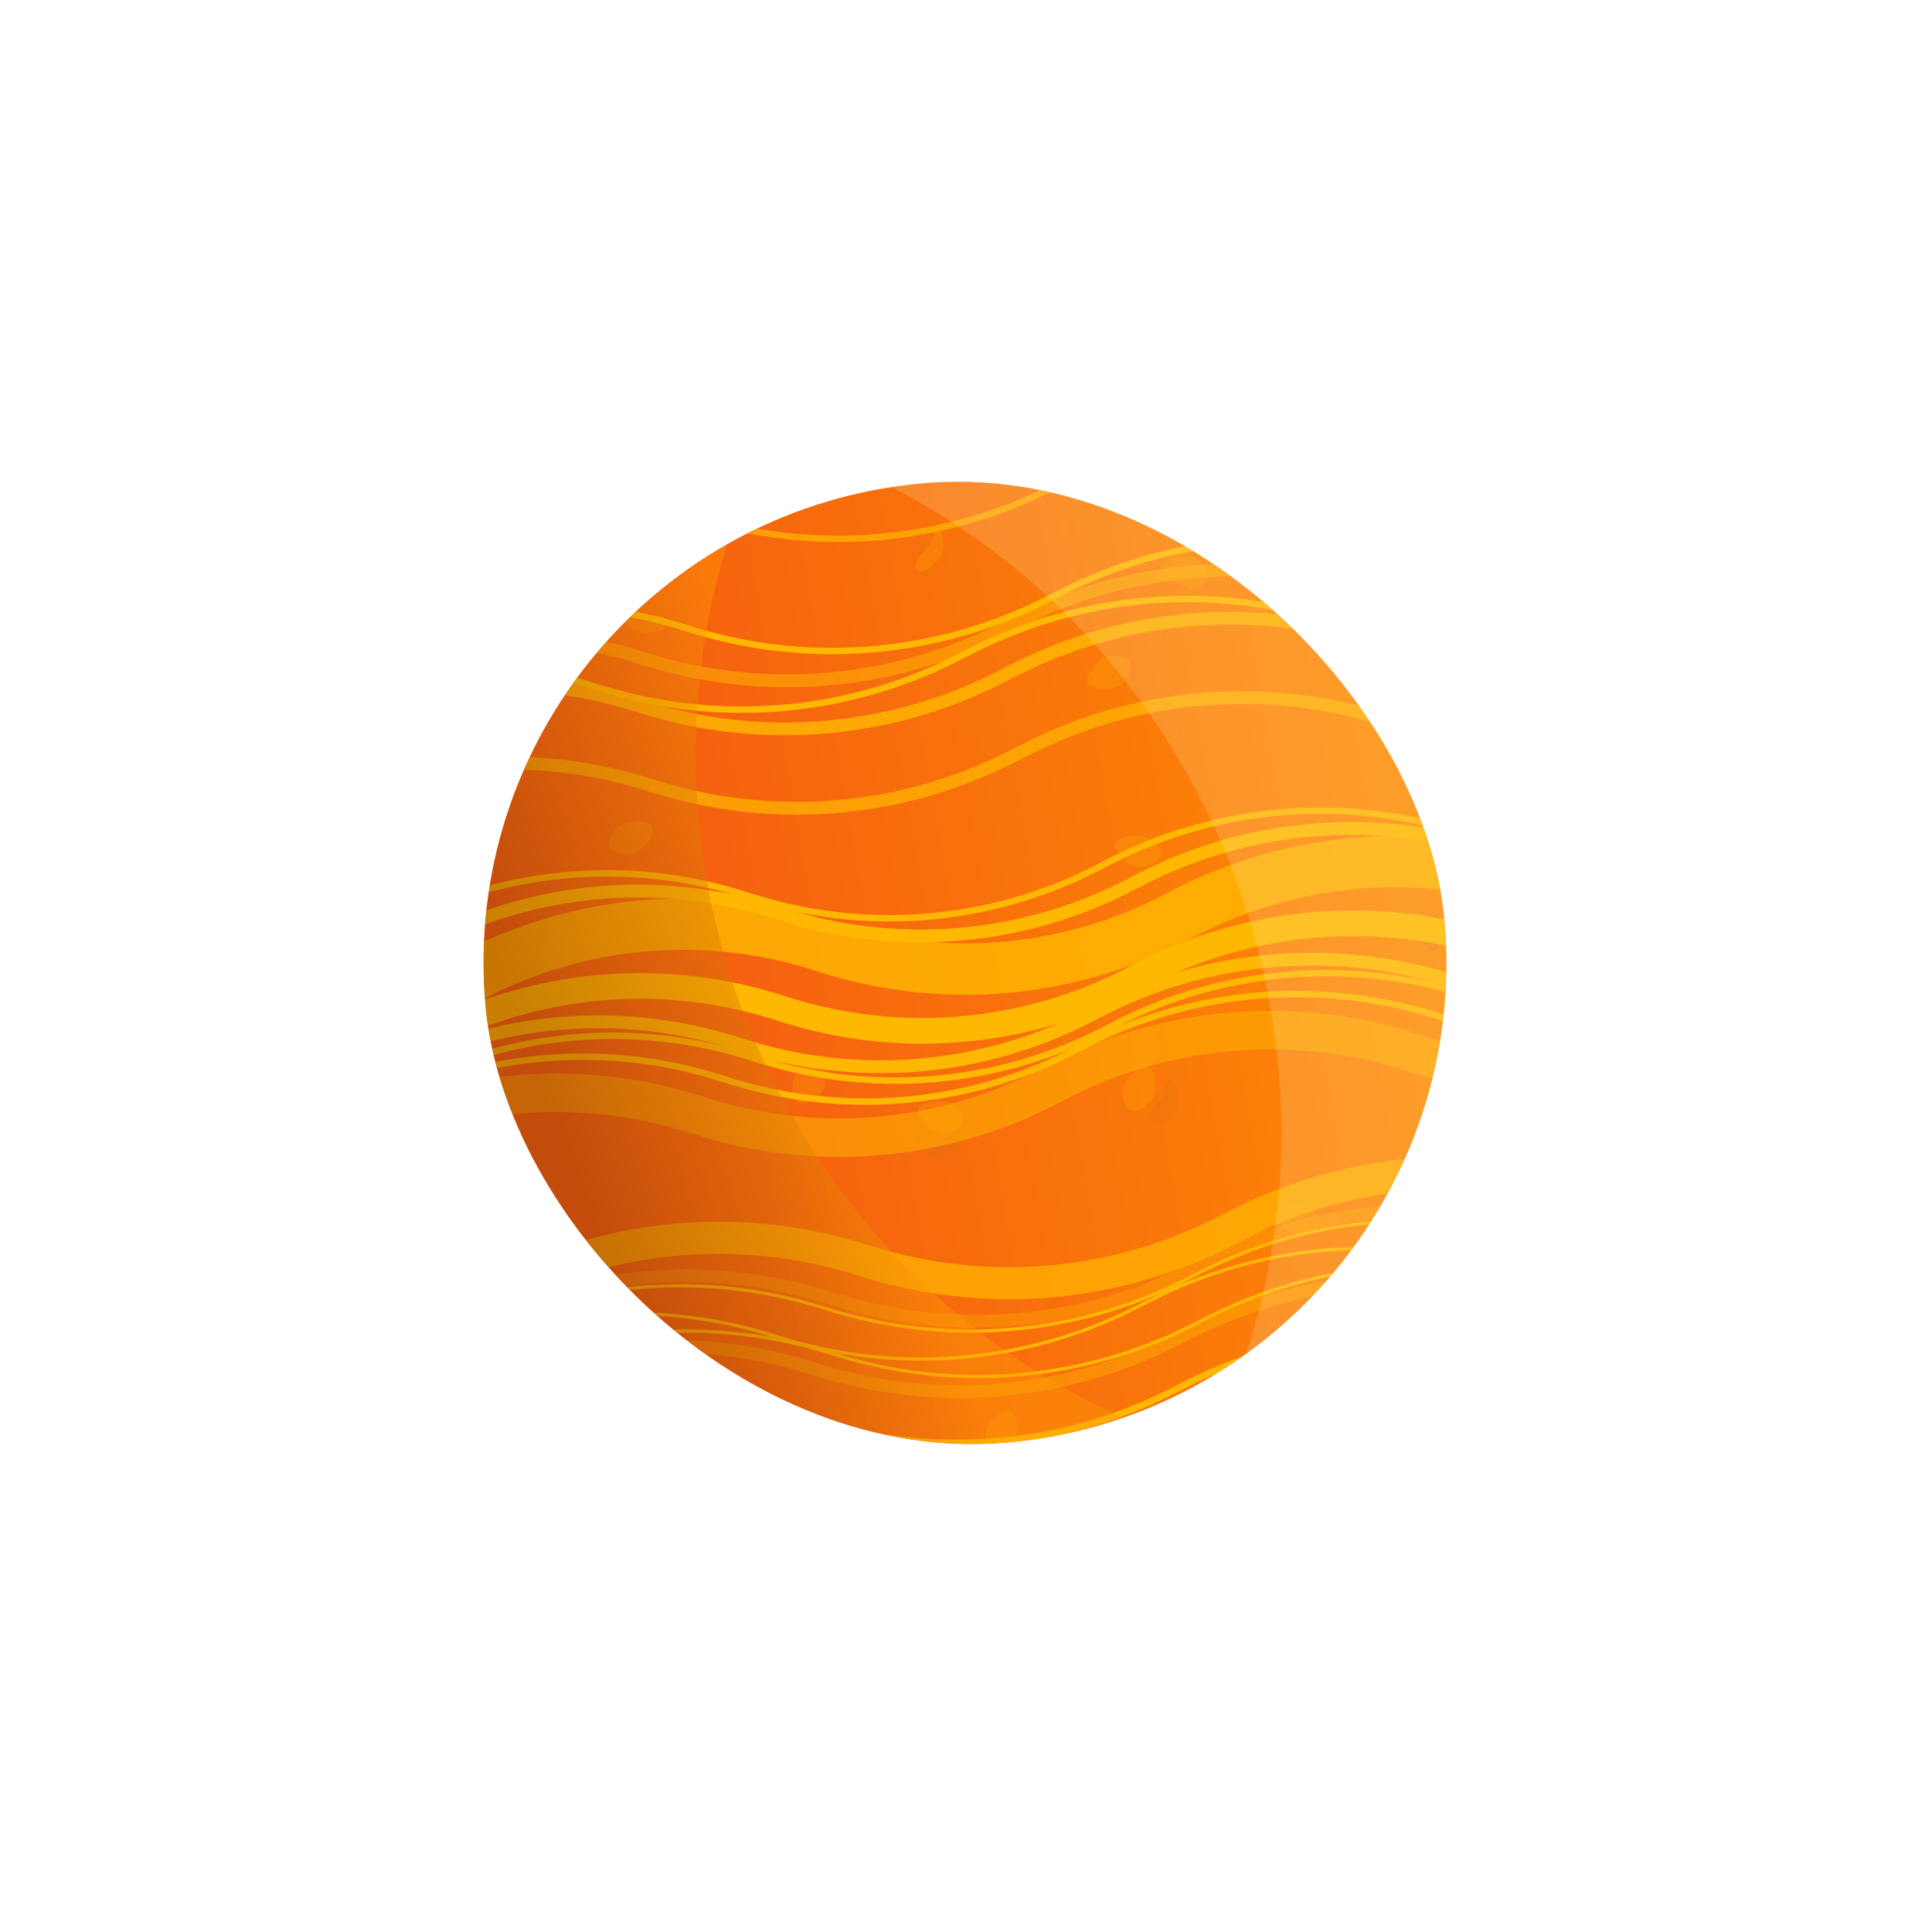 <svg width="314" height="313" viewBox="0 0 314 313" fill="none" xmlns="http://www.w3.org/2000/svg">
<g filter="url(#filter0_d_4_9990)">
<g clip-path="url(#clip0_4_9990)">
<rect x="72.066" y="85.363" width="156.48" height="156.48" rx="78.24" transform="rotate(-5 72.066 85.363)" fill="url(#paint0_linear_4_9990)"/>
<g opacity="0.2">
<path d="M156.697 181.833C156.572 180.399 154.341 178.767 152.906 178.893C151.471 179.018 149.138 179.216 149.263 180.651C149.389 182.086 151.925 184.214 153.36 184.089C154.795 183.963 156.823 183.268 156.697 181.833Z" fill="#FFB802"/>
<path d="M188.661 138.72C188.535 137.285 186.304 135.654 184.869 135.78C183.434 135.905 181.101 136.103 181.227 137.538C181.352 138.973 183.889 141.101 185.324 140.976C186.758 140.85 188.786 140.155 188.661 138.72Z" fill="#FFB802"/>
<path d="M214.572 198.499C214.447 197.064 212.216 195.433 210.781 195.558C209.346 195.684 207.013 195.882 207.139 197.317C207.264 198.752 209.801 200.88 211.235 200.755C212.67 200.629 214.698 199.934 214.572 198.499Z" fill="#FFB802"/>
<path d="M101.12 99.904C101.245 101.339 103.476 102.971 104.911 102.845C106.346 102.72 108.679 102.521 108.553 101.087C108.428 99.652 105.469 100.178 104.034 100.304C102.6 100.429 100.994 98.469 101.12 99.904Z" fill="#FFB802"/>
<path d="M196.28 93.19C196.155 91.755 193.923 90.123 192.489 90.249C191.054 90.374 188.721 90.573 188.846 92.007C188.972 93.442 192.58 95.854 194.015 95.728C195.45 95.603 196.406 94.624 196.28 93.19Z" fill="#FFB802"/>
<path d="M98.988 137.141C98.862 135.706 100.776 133.712 102.211 133.587C103.646 133.461 105.978 133.251 106.103 134.686C106.229 136.121 104.101 138.657 102.666 138.783C101.231 138.908 99.114 138.576 98.988 137.141Z" fill="#FFB802"/>
<path d="M156.152 186.07C156.026 184.635 153.977 185.082 152.542 185.208C151.107 185.333 148.592 183.453 148.718 184.888C148.843 186.323 151.38 188.451 152.815 188.325C154.249 188.2 156.277 187.505 156.152 186.07Z" fill="#D66C14"/>
<path d="M106.14 203.928C106.014 202.493 107.302 200.685 105.867 200.81C104.432 200.936 100.885 200.717 101.01 202.151C101.136 203.586 103.672 205.715 105.107 205.589C106.542 205.464 106.266 205.363 106.14 203.928Z" fill="#D66C14"/>
</g>
<g opacity="0.2">
<path d="M183.26 180.141C182.204 179.162 182.284 176.399 183.263 175.343C184.242 174.286 185.829 172.565 186.885 173.544C187.942 174.523 188.067 177.832 187.088 178.888C186.109 179.945 184.317 181.12 183.26 180.141Z" fill="#FFB802"/>
<path d="M129.604 178.95C128.548 177.971 128.627 175.208 129.607 174.152C130.586 173.095 132.173 171.374 133.229 172.353C134.286 173.332 134.411 176.641 133.432 177.697C132.453 178.754 130.661 179.929 129.604 178.95Z" fill="#FFB802"/>
<path d="M160.933 236.076C159.877 235.097 159.956 232.335 160.936 231.278C161.915 230.222 163.502 228.5 164.558 229.48C165.615 230.459 165.74 233.767 164.761 234.824C163.782 235.88 161.99 237.056 160.933 236.076Z" fill="#FFB802"/>
<path d="M152.627 85.998C153.683 86.977 153.604 89.74 152.625 90.797C151.646 91.853 150.058 93.574 149.002 92.595C147.946 91.616 150.176 89.602 151.155 88.546C152.134 87.489 151.57 85.019 152.627 85.998Z" fill="#FFB802"/>
<path d="M88.967 157.048C87.91 156.069 87.99 153.306 88.969 152.249C89.948 151.193 91.535 149.472 92.592 150.451C93.648 151.43 93.34 155.759 92.361 156.815C91.382 157.872 90.023 158.027 88.967 157.048Z" fill="#FFB802"/>
<path d="M183.347 107.149C182.291 106.17 179.542 106.459 178.563 107.516C177.584 108.572 175.988 110.285 177.045 111.264C178.101 112.243 181.41 112.118 182.389 111.061C183.368 110.005 184.404 108.128 183.347 107.149Z" fill="#FFB802"/>
<path d="M186.941 182.308C185.885 181.329 187.495 179.984 188.474 178.928C189.453 177.871 189.51 174.732 190.566 175.711C191.623 176.69 191.748 179.999 190.769 181.055C189.79 182.111 187.998 183.287 186.941 182.308Z" fill="#D66C14"/>
<path d="M231.716 153.755C230.66 152.776 228.442 152.684 229.421 151.628C230.4 150.571 232.402 147.635 233.459 148.614C234.515 149.593 234.641 152.901 233.662 153.958C232.683 155.014 232.773 154.734 231.716 153.755Z" fill="#D66C14"/>
</g>
<g opacity="0.2">
<path d="M242.254 143.637C241.197 142.658 241.277 139.895 242.256 138.839C243.235 137.782 244.822 136.061 245.878 137.04C246.935 138.019 246.627 142.348 245.648 143.405C244.669 144.461 243.31 144.616 242.254 143.637Z" fill="#FFB802"/>
</g>
<g filter="url(#filter1_f_4_9990)">
<path opacity="0.8" d="M48.368 173.567L76.481 158.735C94.181 149.396 114.911 147.63 133.937 153.839V153.839C152.854 160.013 173.462 158.303 191.103 149.095L192.254 148.494C210.037 139.212 230.909 137.478 250.006 143.615V143.615C269.181 149.777 290.19 147.918 307.961 138.44V138.44C325.779 128.936 346.745 127.082 365.942 133.348V133.348C385.14 139.613 406.062 137.782 423.879 128.279V128.279C441.697 118.775 462.619 116.945 481.817 123.21L511.865 133.016" stroke="#FFB802" stroke-width="8.346"/>
<path opacity="0.5" d="M27.867 200.959L55.981 186.127C73.681 176.788 94.411 175.022 113.436 181.231V181.231C132.354 187.405 152.962 185.694 170.603 176.487L171.754 175.886C189.537 166.604 210.409 164.87 229.506 171.007V171.007C248.68 177.169 269.69 175.31 287.461 165.832V165.832C305.279 156.328 326.245 154.474 345.442 160.74V160.74C364.64 167.005 385.561 165.174 403.379 155.671V155.671C421.197 146.167 442.119 144.337 461.316 150.602L491.365 160.408" stroke="#FFB802" stroke-width="6.259"/>
<path d="M41.392 183.602L69.505 168.77C87.206 159.431 107.935 157.665 126.961 163.874V163.874C145.878 170.048 166.486 168.338 184.127 159.13L185.278 158.529C203.061 149.247 223.933 147.513 243.03 153.65V153.65C262.205 159.812 283.214 157.953 300.985 148.475V148.475C318.803 138.971 339.769 137.117 358.966 143.383V143.383C378.164 149.648 399.086 147.817 416.903 138.314V138.314C434.721 128.81 455.643 126.98 474.841 133.245L504.889 143.051" stroke="#FFB802" stroke-width="4.173"/>
<path d="M34.572 189.435L62.685 174.602C80.385 165.264 101.115 163.497 120.141 169.706V169.706C139.058 175.88 159.666 174.17 177.307 164.962L178.458 164.361C196.241 155.08 217.113 153.346 236.21 159.483V159.483C255.385 165.645 276.394 163.786 294.165 154.307V154.307C311.983 144.804 332.949 142.95 352.146 149.215V149.215C371.344 155.48 392.266 153.65 410.083 144.146V144.146C427.901 134.643 448.823 132.812 468.021 139.078L498.069 148.884" stroke="#FFB802" stroke-width="2.086"/>
<path d="M36.999 191.699L65.112 176.866C82.813 167.528 103.543 165.761 122.568 171.97V171.97C141.486 178.144 162.093 176.434 179.734 167.226L180.886 166.625C198.668 157.344 219.54 155.61 238.637 161.747V161.747C257.812 167.909 278.822 166.05 296.593 156.571V156.571C314.411 147.068 335.376 145.214 354.574 151.479V151.479C373.771 157.744 394.693 155.914 412.511 146.41V146.41C430.329 136.907 451.251 135.076 470.448 141.341L500.497 151.148" stroke="#FFB802" stroke-width="1.043"/>
<path d="M32.12 195.099L60.233 180.267C77.934 170.928 98.664 169.162 117.689 175.371V175.371C136.607 181.545 157.214 179.835 174.855 170.627L176.007 170.026C193.789 160.744 214.661 159.01 233.758 165.147V165.147C252.933 171.309 273.943 169.45 291.714 159.972V159.972C309.532 150.468 330.497 148.614 349.695 154.88V154.88C368.892 161.145 389.814 159.314 407.632 149.811V149.811C425.45 140.307 446.372 138.477 465.569 144.742L495.617 154.548" stroke="#FFB802" stroke-width="1.043"/>
<path opacity="0.7" d="M52.066 224.818L81.55 209.679C99.601 200.41 120.576 198.622 139.936 204.701L140.866 204.993C160.116 211.037 180.968 209.304 198.956 200.166L201.415 198.917C219.298 189.832 240.015 188.065 259.179 193.989L260.963 194.541C280.35 200.534 301.317 198.653 319.327 189.305L320.563 188.663C338.678 179.26 359.78 177.414 379.253 183.529L380.391 183.886C399.864 190 420.966 188.154 439.081 178.751L440.14 178.202C458.255 168.799 479.357 166.953 498.829 173.067L530.372 182.971" stroke="#FFB802" stroke-width="5.216"/>
<path opacity="0.3" d="M46.802 231.003L76.285 215.865C94.337 206.596 115.312 204.808 134.672 210.886L135.602 211.178C154.852 217.223 175.704 215.49 193.692 206.352L196.151 205.103C214.034 196.018 234.751 194.251 253.915 200.175L255.699 200.727C275.086 206.72 296.053 204.839 314.063 195.491L315.299 194.849C333.414 185.446 354.516 183.6 373.989 189.714L375.127 190.072C394.6 196.186 415.701 194.34 433.817 184.937L434.875 184.388C452.991 174.985 474.092 173.139 493.565 179.253L525.108 189.157" stroke="#FFB802" stroke-width="2.086"/>
<path d="M45.814 232.604L75.297 217.465C93.349 208.196 114.324 206.408 133.684 212.487L134.614 212.779C153.864 218.823 174.716 217.091 192.704 207.952L195.163 206.703C213.046 197.618 233.763 195.851 252.927 201.775L254.711 202.327C274.098 208.32 295.065 206.439 313.075 197.091L314.311 196.449C332.426 187.047 353.528 185.2 373.001 191.315L374.139 191.672C393.612 197.786 414.713 195.94 432.829 186.537L433.887 185.988C452.003 176.585 473.105 174.739 492.577 180.853L524.12 190.757" stroke="#FFB802" stroke-width="0.522"/>
<path d="M37.741 237.143L67.225 222.004C85.276 212.735 106.252 210.947 125.612 217.026L126.542 217.318C145.792 223.362 166.643 221.629 184.631 212.491L187.09 211.242C204.973 202.157 225.69 200.39 244.854 206.314L246.638 206.866C266.025 212.859 286.992 210.978 305.003 201.63L306.238 200.988C324.354 191.586 345.455 189.739 364.928 195.854L366.066 196.211C385.539 202.325 406.641 200.479 424.756 191.076L425.815 190.527C443.93 181.124 465.032 179.278 484.505 185.392L516.048 195.296" stroke="#FFB802" stroke-width="0.522"/>
<path d="M46.994 239.978L76.478 224.839C94.529 215.571 115.505 213.782 134.865 219.861L135.795 220.153C155.045 226.197 175.896 224.465 193.885 215.327L196.343 214.078C214.226 204.993 234.943 203.225 254.107 209.15L255.891 209.701C275.278 215.695 296.245 213.813 314.256 204.465L315.491 203.824C333.607 194.421 354.708 192.575 374.181 198.689L375.319 199.046C394.792 205.161 415.894 203.314 434.009 193.912L435.068 193.362C453.183 183.959 474.285 182.113 493.758 188.227L525.301 198.132" stroke="#FFB802" stroke-width="0.522"/>
<path opacity="0.4" d="M43.993 242.432L73.477 227.294C91.528 218.025 112.503 216.236 131.864 222.315L132.794 222.607C152.043 228.652 172.895 226.919 190.883 217.781L193.342 216.532C211.225 207.447 231.942 205.68 251.106 211.604L252.89 212.156C272.277 218.149 293.244 216.268 311.254 206.919L312.49 206.278C330.605 196.875 351.707 195.029 371.18 201.143L372.318 201.501C391.791 207.615 412.893 205.769 431.008 196.366L432.067 195.816C450.182 186.414 471.284 184.567 490.756 190.682L522.299 200.586" stroke="#FFB802" stroke-width="2.086"/>
<path d="M43.556 250.766L73.04 235.628C91.091 226.359 112.067 224.571 131.427 230.649L132.357 230.941C151.607 236.986 172.458 235.253 190.446 226.115L192.905 224.866C210.788 215.781 231.505 214.014 250.669 219.938L252.453 220.49C271.84 226.483 292.807 224.602 310.818 215.254L312.053 214.612C330.169 205.209 351.27 203.363 370.743 209.477L371.881 209.835C391.354 215.949 412.456 214.103 430.571 204.7L431.63 204.151C449.745 194.748 470.847 192.902 490.32 199.016L521.863 208.92" stroke="#FFB802" stroke-width="1.043"/>
<path d="M41.09 168.183L69.203 153.35C86.904 144.012 107.633 142.245 126.659 148.454V148.454C145.576 154.628 166.184 152.918 183.825 143.71L184.977 143.109C202.759 133.827 223.631 132.093 242.728 138.231V138.231C261.903 144.393 282.913 142.534 300.683 133.055V133.055C318.501 123.552 339.467 121.698 358.664 127.963V127.963C377.862 134.228 398.784 132.398 416.602 122.894V122.894C434.419 113.391 455.341 111.56 474.539 117.825L504.587 127.632" stroke="#FFB802" stroke-width="2.086"/>
<path d="M36.017 165.305L64.131 150.473C81.831 141.134 102.561 139.368 121.586 145.577V145.577C140.504 151.751 161.112 150.041 178.753 140.833L179.904 140.232C197.687 130.95 218.559 129.216 237.656 135.353V135.353C256.83 141.515 277.84 139.656 295.611 130.178V130.178C313.429 120.674 334.395 118.82 353.592 125.086V125.086C372.79 131.351 393.711 129.52 411.529 120.017V120.017C429.347 110.513 450.269 108.683 469.466 114.948L499.515 124.754" stroke="#FFB802" stroke-width="1.043"/>
<path opacity="0.5" d="M16.012 126.918L45.496 111.78C63.547 102.511 84.523 100.722 103.883 106.801L104.813 107.093C124.063 113.138 144.914 111.405 162.902 102.267L165.361 101.018C183.244 91.933 203.961 90.166 223.125 96.09L224.909 96.642C244.296 102.635 265.263 100.754 283.274 91.406L284.509 90.764C302.625 81.361 323.726 79.515 343.199 85.629L344.337 85.987C363.81 92.101 384.912 90.255 403.027 80.852L404.086 80.302C422.201 70.9 443.303 69.053 462.776 75.168L494.319 85.072" stroke="#FFB802" stroke-width="2.086"/>
<path d="M23.317 122.078L52.801 106.939C70.852 97.671 91.828 95.882 111.188 101.961L112.118 102.253C131.368 108.297 152.219 106.565 170.207 97.427L172.666 96.178C190.549 87.093 211.266 85.325 230.43 91.25L232.214 91.801C251.601 97.795 272.568 95.914 290.578 86.565L291.814 85.924C309.929 76.521 331.031 74.675 350.504 80.789L351.642 81.146C371.115 87.261 392.217 85.415 410.332 76.012L411.391 75.462C429.506 66.059 450.608 64.213 470.081 70.328L501.623 80.232" stroke="#FFB802" stroke-width="1.043"/>
<path opacity="0.7" d="M24.273 103.847L53.756 88.708C71.808 79.44 92.783 77.651 112.143 83.73L113.073 84.022C132.323 90.066 153.174 88.334 171.163 79.196L173.621 77.947C191.504 68.862 212.222 67.094 231.385 73.019L233.17 73.57C252.556 79.564 273.523 77.683 291.534 68.334L292.77 67.693C310.885 58.29 331.987 56.444 351.459 62.558L352.598 62.915C372.07 69.03 393.172 67.183 411.287 57.781L412.346 57.231C430.461 47.828 451.563 45.982 471.036 52.096L502.579 62.001" stroke="#FFB802" stroke-width="1.043"/>
<path opacity="0.8" d="M15.603 134.732L45.086 119.593C63.138 110.324 84.113 108.536 103.473 114.615L104.403 114.907C123.653 120.951 144.505 119.219 162.493 110.08L164.952 108.831C182.835 99.746 203.552 97.979 222.716 103.903L224.5 104.455C243.887 110.448 264.854 108.567 282.864 99.219L284.1 98.577C302.215 89.175 323.317 87.328 342.79 93.443L343.928 93.8C363.401 99.914 384.502 98.068 402.618 88.665L403.676 88.116C421.792 78.713 442.893 76.867 462.366 82.981L493.909 92.885" stroke="#FFB802" stroke-width="2.086"/>
<path opacity="0.7" d="M17.538 147.63L47.022 132.491C65.074 123.222 86.049 121.434 105.409 127.513L106.339 127.805C125.589 133.849 146.44 132.117 164.429 122.978L166.887 121.729C184.77 112.645 205.488 110.877 224.651 116.802L226.435 117.353C245.822 123.346 266.789 121.465 284.8 112.117L286.035 111.476C304.151 102.073 325.252 100.227 344.725 106.341L345.863 106.698C365.336 112.813 386.438 110.966 404.553 101.564L405.612 101.014C423.727 91.611 444.829 89.765 464.302 95.879L495.845 105.783" stroke="#FFB802" stroke-width="2.086"/>
<path d="M8.608 131.613L38.092 116.475C56.144 107.206 77.119 105.417 96.479 111.496L97.409 111.788C116.659 117.833 137.51 116.1 155.499 106.962L157.957 105.713C175.84 96.628 196.558 94.861 215.721 100.785L217.505 101.336C236.892 107.33 257.859 105.449 275.87 96.1L277.105 95.459C295.221 86.056 316.322 84.21 335.795 90.324L336.933 90.682C356.406 96.796 377.508 94.95 395.623 85.547L396.682 84.997C414.797 75.595 435.899 73.748 455.372 79.863L486.915 89.767" stroke="#FFB802" stroke-width="1.043"/>
</g>
<g filter="url(#filter2_f_4_9990)">
<path d="M138.189 50.608C79.747 125.27 129.289 234.837 223.948 240.273L254.298 242.016L-13.798 236.194L138.189 50.608Z" fill="url(#paint1_linear_4_9990)" fill-opacity="0.4"/>
</g>
<g opacity="0.2" filter="url(#filter3_f_4_9990)">
<path d="M178.506 261.563C241.451 190.655 198.775 78.235 104.632 66.96L74.448 63.345L341.672 85.724L178.506 261.563Z" fill="#FFEAB3"/>
</g>
</g>
</g>
<defs>
<filter id="filter0_d_4_9990" x="51.202" y="50.861" width="211.251" height="211.251" filterUnits="userSpaceOnUse" color-interpolation-filters="sRGB">
<feFlood flood-opacity="0" result="BackgroundImageFix"/>
<feColorMatrix in="SourceAlpha" type="matrix" values="0 0 0 0 0 0 0 0 0 0 0 0 0 0 0 0 0 0 127 0" result="hardAlpha"/>
<feOffset/>
<feGaussianBlur stdDeviation="10.432"/>
<feComposite in2="hardAlpha" operator="out"/>
<feColorMatrix type="matrix" values="0 0 0 0 0.917 0 0 0 0 0.42 0 0 0 0 0.008 0 0 0 1 0"/>
<feBlend mode="normal" in2="BackgroundImageFix" result="effect1_dropShadow_4_9990"/>
<feBlend mode="normal" in="SourceGraphic" in2="effect1_dropShadow_4_9990" result="shape"/>
</filter>
<filter id="filter1_f_4_9990" x="6.805" y="46.465" width="525.913" height="206.331" filterUnits="userSpaceOnUse" color-interpolation-filters="sRGB">
<feFlood flood-opacity="0" result="BackgroundImageFix"/>
<feBlend mode="normal" in="SourceGraphic" in2="BackgroundImageFix" result="shape"/>
<feGaussianBlur stdDeviation="0.782" result="effect1_foregroundBlur_4_9990"/>
</filter>
<filter id="filter2_f_4_9990" x="-24.23" y="40.176" width="288.96" height="212.272" filterUnits="userSpaceOnUse" color-interpolation-filters="sRGB">
<feFlood flood-opacity="0" result="BackgroundImageFix"/>
<feBlend mode="normal" in="SourceGraphic" in2="BackgroundImageFix" result="shape"/>
<feGaussianBlur stdDeviation="5.216" result="effect1_foregroundBlur_4_9990"/>
</filter>
<filter id="filter3_f_4_9990" x="61.408" y="50.305" width="293.304" height="224.298" filterUnits="userSpaceOnUse" color-interpolation-filters="sRGB">
<feFlood flood-opacity="0" result="BackgroundImageFix"/>
<feBlend mode="normal" in="SourceGraphic" in2="BackgroundImageFix" result="shape"/>
<feGaussianBlur stdDeviation="6.52" result="effect1_foregroundBlur_4_9990"/>
</filter>
<linearGradient id="paint0_linear_4_9990" x1="112.213" y1="166.677" x2="245.353" y2="155.365" gradientUnits="userSpaceOnUse">
<stop stop-color="#F5610F"/>
<stop offset="1" stop-color="#FF9104"/>
</linearGradient>
<linearGradient id="paint1_linear_4_9990" x1="92.404" y1="189.802" x2="140.109" y2="174.021" gradientUnits="userSpaceOnUse">
<stop stop-color="#772B06"/>
<stop offset="1" stop-color="#FF9A06"/>
</linearGradient>
<clipPath id="clip0_4_9990">
<rect x="72.066" y="85.363" width="156.48" height="156.48" rx="78.24" transform="rotate(-5 72.066 85.363)" fill="white"/>
</clipPath>
</defs>
</svg>
